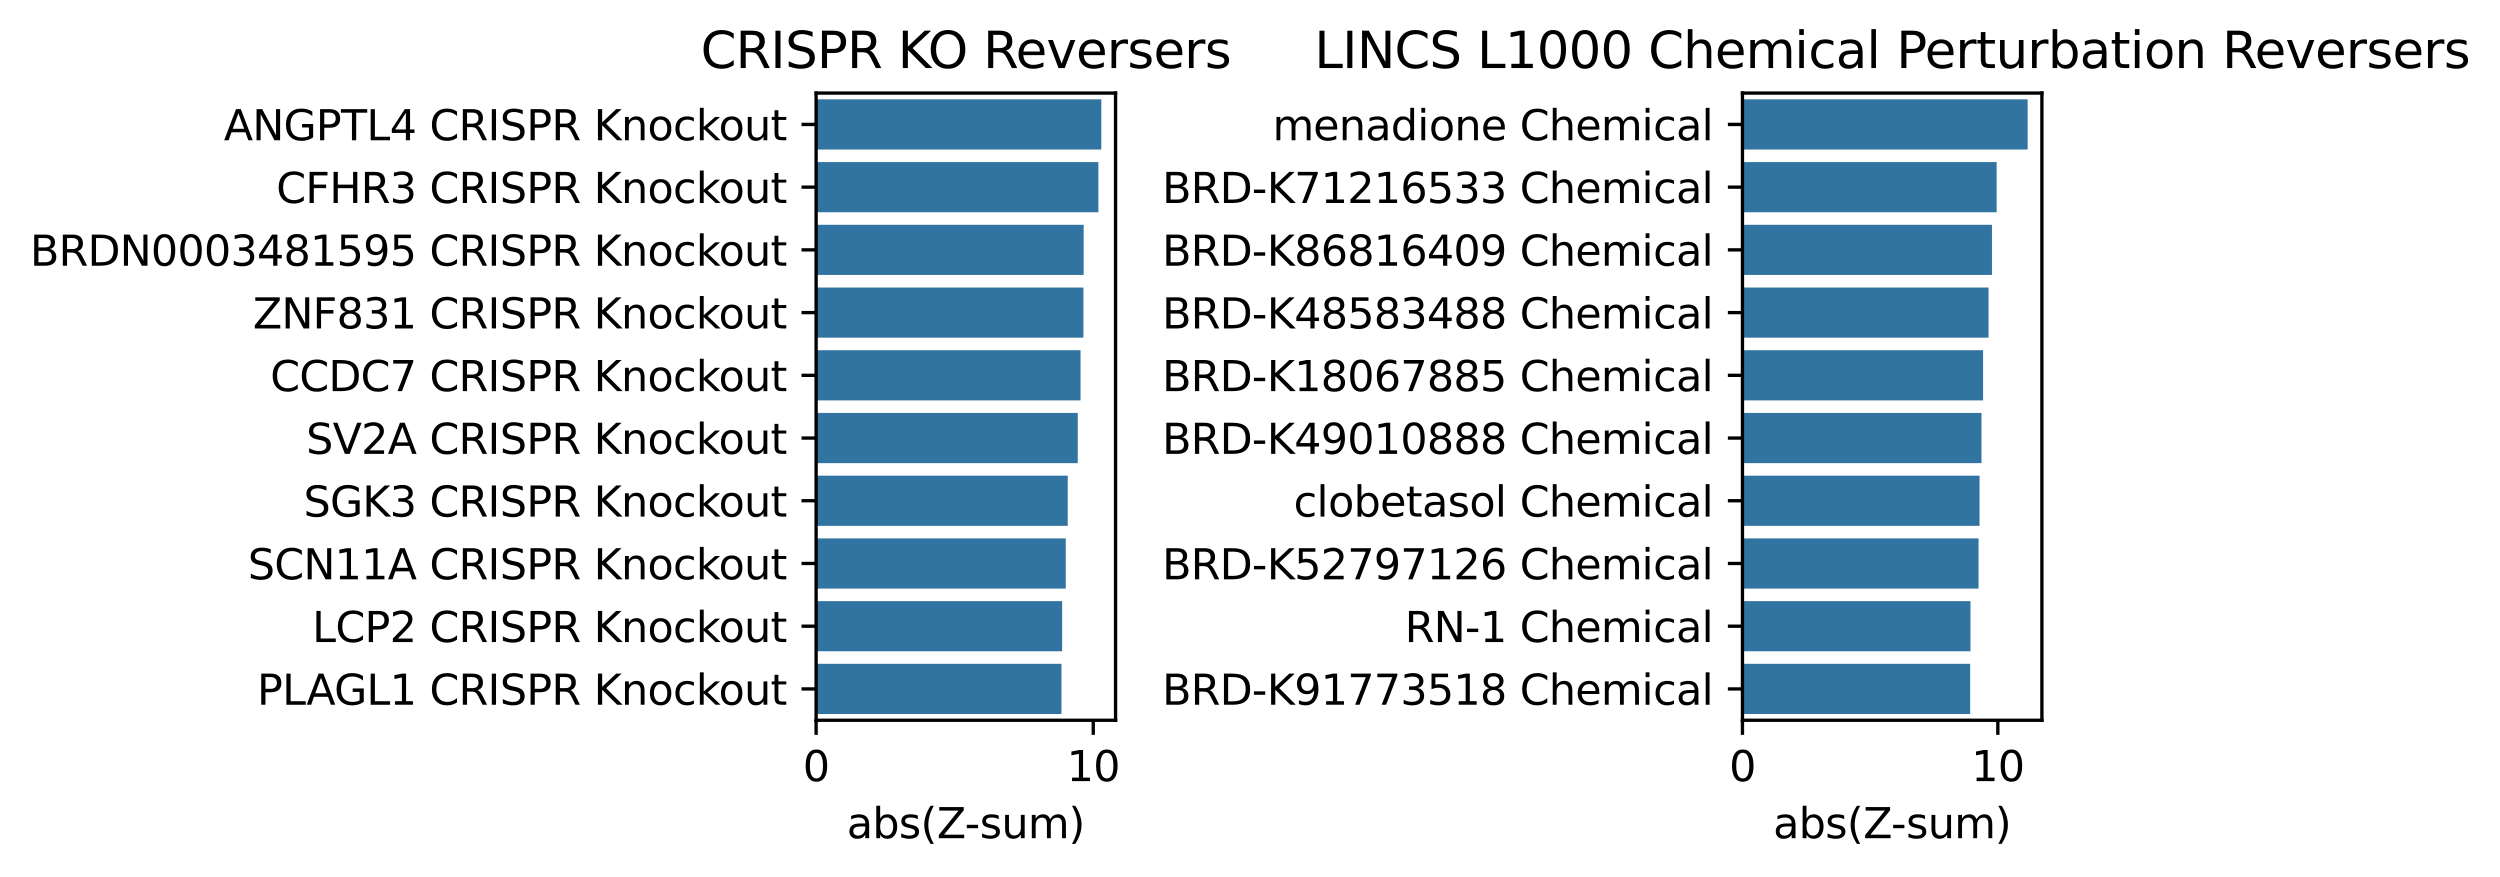 <?xml version="1.0" encoding="utf-8" standalone="no"?>
<!DOCTYPE svg PUBLIC "-//W3C//DTD SVG 1.1//EN"
  "http://www.w3.org/Graphics/SVG/1.1/DTD/svg11.dtd">
<svg xmlns:xlink="http://www.w3.org/1999/xlink" width="599.48pt" height="210.274pt" viewBox="0 0 599.48 210.274" xmlns="http://www.w3.org/2000/svg" version="1.1">
 <defs>
  <style type="text/css">*{stroke-linejoin: round; stroke-linecap: butt}</style>
 </defs>
 <g id="figure_1">
  <g id="patch_1">
   <path d="M 0 210.274 
L 599.48 210.274 
L 599.48 0 
L 0 0 
z
" style="fill: #ffffff"/>
  </g>
  <g id="axes_1">
   <g id="patch_2">
    <path d="M 195.697 172.718 
L 267.503 172.718 
L 267.503 22.318 
L 195.697 22.318 
z
" style="fill: #ffffff"/>
   </g>
   <g id="patch_3">
    <path d="M 195.697 23.822 
L 264.084 23.822 
L 264.084 35.854 
L 195.697 35.854 
z
" clip-path="url(#pb17000bd53)" style="fill: #3274a1"/>
   </g>
   <g id="patch_4">
    <path d="M 195.697 38.862 
L 263.384 38.862 
L 263.384 50.894 
L 195.697 50.894 
z
" clip-path="url(#pb17000bd53)" style="fill: #3274a1"/>
   </g>
   <g id="patch_5">
    <path d="M 195.697 53.902 
L 259.854 53.902 
L 259.854 65.934 
L 195.697 65.934 
z
" clip-path="url(#pb17000bd53)" style="fill: #3274a1"/>
   </g>
   <g id="patch_6">
    <path d="M 195.697 68.942 
L 259.796 68.942 
L 259.796 80.974 
L 195.697 80.974 
z
" clip-path="url(#pb17000bd53)" style="fill: #3274a1"/>
   </g>
   <g id="patch_7">
    <path d="M 195.697 83.982 
L 259.106 83.982 
L 259.106 96.014 
L 195.697 96.014 
z
" clip-path="url(#pb17000bd53)" style="fill: #3274a1"/>
   </g>
   <g id="patch_8">
    <path d="M 195.697 99.022 
L 258.438 99.022 
L 258.438 111.054 
L 195.697 111.054 
z
" clip-path="url(#pb17000bd53)" style="fill: #3274a1"/>
   </g>
   <g id="patch_9">
    <path d="M 195.697 114.062 
L 256.032 114.062 
L 256.032 126.094 
L 195.697 126.094 
z
" clip-path="url(#pb17000bd53)" style="fill: #3274a1"/>
   </g>
   <g id="patch_10">
    <path d="M 195.697 129.102 
L 255.562 129.102 
L 255.562 141.134 
L 195.697 141.134 
z
" clip-path="url(#pb17000bd53)" style="fill: #3274a1"/>
   </g>
   <g id="patch_11">
    <path d="M 195.697 144.142 
L 254.692 144.142 
L 254.692 156.174 
L 195.697 156.174 
z
" clip-path="url(#pb17000bd53)" style="fill: #3274a1"/>
   </g>
   <g id="patch_12">
    <path d="M 195.697 159.182 
L 254.529 159.182 
L 254.529 171.214 
L 195.697 171.214 
z
" clip-path="url(#pb17000bd53)" style="fill: #3274a1"/>
   </g>
   <g id="matplotlib.axis_1">
    <g id="xtick_1">
     <g id="line2d_1">
      <defs>
       <path id="m243b577013" d="M 0 0 
L 0 3.5 
" style="stroke: #000000; stroke-width: 0.8"/>
      </defs>
      <g>
       <use xlink:href="#m243b577013" x="195.697" y="172.718" style="stroke: #000000; stroke-width: 0.8"/>
      </g>
     </g>
     <g id="text_1">
      <!-- 0 -->
      <g transform="translate(192.516 187.317) scale(0.1 -0.1)">
       <defs>
        <path id="DejaVuSans-30" d="M 2034 4250 
Q 1547 4250 1301 3770 
Q 1056 3291 1056 2328 
Q 1056 1369 1301 889 
Q 1547 409 2034 409 
Q 2525 409 2770 889 
Q 3016 1369 3016 2328 
Q 3016 3291 2770 3770 
Q 2525 4250 2034 4250 
z
M 2034 4750 
Q 2819 4750 3233 4129 
Q 3647 3509 3647 2328 
Q 3647 1150 3233 529 
Q 2819 -91 2034 -91 
Q 1250 -91 836 529 
Q 422 1150 422 2328 
Q 422 3509 836 4129 
Q 1250 4750 2034 4750 
z
" transform="scale(0.016)"/>
       </defs>
       <use xlink:href="#DejaVuSans-30"/>
      </g>
     </g>
    </g>
    <g id="xtick_2">
     <g id="line2d_2">
      <g>
       <use xlink:href="#m243b577013" x="262.154" y="172.718" style="stroke: #000000; stroke-width: 0.8"/>
      </g>
     </g>
     <g id="text_2">
      <!-- 10 -->
      <g transform="translate(255.792 187.317) scale(0.1 -0.1)">
       <defs>
        <path id="DejaVuSans-31" d="M 794 531 
L 1825 531 
L 1825 4091 
L 703 3866 
L 703 4441 
L 1819 4666 
L 2450 4666 
L 2450 531 
L 3481 531 
L 3481 0 
L 794 0 
L 794 531 
z
" transform="scale(0.016)"/>
       </defs>
       <use xlink:href="#DejaVuSans-31"/>
       <use xlink:href="#DejaVuSans-30" x="63.623"/>
      </g>
     </g>
    </g>
    <g id="text_3">
     <!-- abs(Z-sum) -->
     <g transform="translate(203.07 200.995) scale(0.1 -0.1)">
      <defs>
       <path id="DejaVuSans-61" d="M 2194 1759 
Q 1497 1759 1228 1600 
Q 959 1441 959 1056 
Q 959 750 1161 570 
Q 1363 391 1709 391 
Q 2188 391 2477 730 
Q 2766 1069 2766 1631 
L 2766 1759 
L 2194 1759 
z
M 3341 1997 
L 3341 0 
L 2766 0 
L 2766 531 
Q 2569 213 2275 61 
Q 1981 -91 1556 -91 
Q 1019 -91 701 211 
Q 384 513 384 1019 
Q 384 1609 779 1909 
Q 1175 2209 1959 2209 
L 2766 2209 
L 2766 2266 
Q 2766 2663 2505 2880 
Q 2244 3097 1772 3097 
Q 1472 3097 1187 3025 
Q 903 2953 641 2809 
L 641 3341 
Q 956 3463 1253 3523 
Q 1550 3584 1831 3584 
Q 2591 3584 2966 3190 
Q 3341 2797 3341 1997 
z
" transform="scale(0.016)"/>
       <path id="DejaVuSans-62" d="M 3116 1747 
Q 3116 2381 2855 2742 
Q 2594 3103 2138 3103 
Q 1681 3103 1420 2742 
Q 1159 2381 1159 1747 
Q 1159 1113 1420 752 
Q 1681 391 2138 391 
Q 2594 391 2855 752 
Q 3116 1113 3116 1747 
z
M 1159 2969 
Q 1341 3281 1617 3432 
Q 1894 3584 2278 3584 
Q 2916 3584 3314 3078 
Q 3713 2572 3713 1747 
Q 3713 922 3314 415 
Q 2916 -91 2278 -91 
Q 1894 -91 1617 61 
Q 1341 213 1159 525 
L 1159 0 
L 581 0 
L 581 4863 
L 1159 4863 
L 1159 2969 
z
" transform="scale(0.016)"/>
       <path id="DejaVuSans-73" d="M 2834 3397 
L 2834 2853 
Q 2591 2978 2328 3040 
Q 2066 3103 1784 3103 
Q 1356 3103 1142 2972 
Q 928 2841 928 2578 
Q 928 2378 1081 2264 
Q 1234 2150 1697 2047 
L 1894 2003 
Q 2506 1872 2764 1633 
Q 3022 1394 3022 966 
Q 3022 478 2636 193 
Q 2250 -91 1575 -91 
Q 1294 -91 989 -36 
Q 684 19 347 128 
L 347 722 
Q 666 556 975 473 
Q 1284 391 1588 391 
Q 1994 391 2212 530 
Q 2431 669 2431 922 
Q 2431 1156 2273 1281 
Q 2116 1406 1581 1522 
L 1381 1569 
Q 847 1681 609 1914 
Q 372 2147 372 2553 
Q 372 3047 722 3315 
Q 1072 3584 1716 3584 
Q 2034 3584 2315 3537 
Q 2597 3491 2834 3397 
z
" transform="scale(0.016)"/>
       <path id="DejaVuSans-28" d="M 1984 4856 
Q 1566 4138 1362 3434 
Q 1159 2731 1159 2009 
Q 1159 1288 1364 580 
Q 1569 -128 1984 -844 
L 1484 -844 
Q 1016 -109 783 600 
Q 550 1309 550 2009 
Q 550 2706 781 3412 
Q 1013 4119 1484 4856 
L 1984 4856 
z
" transform="scale(0.016)"/>
       <path id="DejaVuSans-5a" d="M 359 4666 
L 4025 4666 
L 4025 4184 
L 1075 531 
L 4097 531 
L 4097 0 
L 288 0 
L 288 481 
L 3238 4134 
L 359 4134 
L 359 4666 
z
" transform="scale(0.016)"/>
       <path id="DejaVuSans-2d" d="M 313 2009 
L 1997 2009 
L 1997 1497 
L 313 1497 
L 313 2009 
z
" transform="scale(0.016)"/>
       <path id="DejaVuSans-75" d="M 544 1381 
L 544 3500 
L 1119 3500 
L 1119 1403 
Q 1119 906 1312 657 
Q 1506 409 1894 409 
Q 2359 409 2629 706 
Q 2900 1003 2900 1516 
L 2900 3500 
L 3475 3500 
L 3475 0 
L 2900 0 
L 2900 538 
Q 2691 219 2414 64 
Q 2138 -91 1772 -91 
Q 1169 -91 856 284 
Q 544 659 544 1381 
z
M 1991 3584 
L 1991 3584 
z
" transform="scale(0.016)"/>
       <path id="DejaVuSans-6d" d="M 3328 2828 
Q 3544 3216 3844 3400 
Q 4144 3584 4550 3584 
Q 5097 3584 5394 3201 
Q 5691 2819 5691 2113 
L 5691 0 
L 5113 0 
L 5113 2094 
Q 5113 2597 4934 2840 
Q 4756 3084 4391 3084 
Q 3944 3084 3684 2787 
Q 3425 2491 3425 1978 
L 3425 0 
L 2847 0 
L 2847 2094 
Q 2847 2600 2669 2842 
Q 2491 3084 2119 3084 
Q 1678 3084 1418 2786 
Q 1159 2488 1159 1978 
L 1159 0 
L 581 0 
L 581 3500 
L 1159 3500 
L 1159 2956 
Q 1356 3278 1631 3431 
Q 1906 3584 2284 3584 
Q 2666 3584 2933 3390 
Q 3200 3197 3328 2828 
z
" transform="scale(0.016)"/>
       <path id="DejaVuSans-29" d="M 513 4856 
L 1013 4856 
Q 1481 4119 1714 3412 
Q 1947 2706 1947 2009 
Q 1947 1309 1714 600 
Q 1481 -109 1013 -844 
L 513 -844 
Q 928 -128 1133 580 
Q 1338 1288 1338 2009 
Q 1338 2731 1133 3434 
Q 928 4138 513 4856 
z
" transform="scale(0.016)"/>
      </defs>
      <use xlink:href="#DejaVuSans-61"/>
      <use xlink:href="#DejaVuSans-62" x="61.279"/>
      <use xlink:href="#DejaVuSans-73" x="124.756"/>
      <use xlink:href="#DejaVuSans-28" x="176.855"/>
      <use xlink:href="#DejaVuSans-5a" x="215.869"/>
      <use xlink:href="#DejaVuSans-2d" x="282.625"/>
      <use xlink:href="#DejaVuSans-73" x="318.709"/>
      <use xlink:href="#DejaVuSans-75" x="370.809"/>
      <use xlink:href="#DejaVuSans-6d" x="434.188"/>
      <use xlink:href="#DejaVuSans-29" x="531.6"/>
     </g>
    </g>
   </g>
   <g id="matplotlib.axis_2">
    <g id="ytick_1">
     <g id="line2d_3">
      <defs>
       <path id="mc66c017d65" d="M 0 0 
L -3.5 0 
" style="stroke: #000000; stroke-width: 0.8"/>
      </defs>
      <g>
       <use xlink:href="#mc66c017d65" x="195.697" y="29.838" style="stroke: #000000; stroke-width: 0.8"/>
      </g>
     </g>
     <g id="text_4">
      <!-- ANGPTL4 CRISPR Knockout -->
      <g transform="translate(53.673 33.637) scale(0.1 -0.1)">
       <defs>
        <path id="DejaVuSans-41" d="M 2188 4044 
L 1331 1722 
L 3047 1722 
L 2188 4044 
z
M 1831 4666 
L 2547 4666 
L 4325 0 
L 3669 0 
L 3244 1197 
L 1141 1197 
L 716 0 
L 50 0 
L 1831 4666 
z
" transform="scale(0.016)"/>
        <path id="DejaVuSans-4e" d="M 628 4666 
L 1478 4666 
L 3547 763 
L 3547 4666 
L 4159 4666 
L 4159 0 
L 3309 0 
L 1241 3903 
L 1241 0 
L 628 0 
L 628 4666 
z
" transform="scale(0.016)"/>
        <path id="DejaVuSans-47" d="M 3809 666 
L 3809 1919 
L 2778 1919 
L 2778 2438 
L 4434 2438 
L 4434 434 
Q 4069 175 3628 42 
Q 3188 -91 2688 -91 
Q 1594 -91 976 548 
Q 359 1188 359 2328 
Q 359 3472 976 4111 
Q 1594 4750 2688 4750 
Q 3144 4750 3555 4637 
Q 3966 4525 4313 4306 
L 4313 3634 
Q 3963 3931 3569 4081 
Q 3175 4231 2741 4231 
Q 1884 4231 1454 3753 
Q 1025 3275 1025 2328 
Q 1025 1384 1454 906 
Q 1884 428 2741 428 
Q 3075 428 3337 486 
Q 3600 544 3809 666 
z
" transform="scale(0.016)"/>
        <path id="DejaVuSans-50" d="M 1259 4147 
L 1259 2394 
L 2053 2394 
Q 2494 2394 2734 2622 
Q 2975 2850 2975 3272 
Q 2975 3691 2734 3919 
Q 2494 4147 2053 4147 
L 1259 4147 
z
M 628 4666 
L 2053 4666 
Q 2838 4666 3239 4311 
Q 3641 3956 3641 3272 
Q 3641 2581 3239 2228 
Q 2838 1875 2053 1875 
L 1259 1875 
L 1259 0 
L 628 0 
L 628 4666 
z
" transform="scale(0.016)"/>
        <path id="DejaVuSans-54" d="M -19 4666 
L 3928 4666 
L 3928 4134 
L 2272 4134 
L 2272 0 
L 1638 0 
L 1638 4134 
L -19 4134 
L -19 4666 
z
" transform="scale(0.016)"/>
        <path id="DejaVuSans-4c" d="M 628 4666 
L 1259 4666 
L 1259 531 
L 3531 531 
L 3531 0 
L 628 0 
L 628 4666 
z
" transform="scale(0.016)"/>
        <path id="DejaVuSans-34" d="M 2419 4116 
L 825 1625 
L 2419 1625 
L 2419 4116 
z
M 2253 4666 
L 3047 4666 
L 3047 1625 
L 3713 1625 
L 3713 1100 
L 3047 1100 
L 3047 0 
L 2419 0 
L 2419 1100 
L 313 1100 
L 313 1709 
L 2253 4666 
z
" transform="scale(0.016)"/>
        <path id="DejaVuSans-20" transform="scale(0.016)"/>
        <path id="DejaVuSans-43" d="M 4122 4306 
L 4122 3641 
Q 3803 3938 3442 4084 
Q 3081 4231 2675 4231 
Q 1875 4231 1450 3742 
Q 1025 3253 1025 2328 
Q 1025 1406 1450 917 
Q 1875 428 2675 428 
Q 3081 428 3442 575 
Q 3803 722 4122 1019 
L 4122 359 
Q 3791 134 3420 21 
Q 3050 -91 2638 -91 
Q 1578 -91 968 557 
Q 359 1206 359 2328 
Q 359 3453 968 4101 
Q 1578 4750 2638 4750 
Q 3056 4750 3426 4639 
Q 3797 4528 4122 4306 
z
" transform="scale(0.016)"/>
        <path id="DejaVuSans-52" d="M 2841 2188 
Q 3044 2119 3236 1894 
Q 3428 1669 3622 1275 
L 4263 0 
L 3584 0 
L 2988 1197 
Q 2756 1666 2539 1819 
Q 2322 1972 1947 1972 
L 1259 1972 
L 1259 0 
L 628 0 
L 628 4666 
L 2053 4666 
Q 2853 4666 3247 4331 
Q 3641 3997 3641 3322 
Q 3641 2881 3436 2590 
Q 3231 2300 2841 2188 
z
M 1259 4147 
L 1259 2491 
L 2053 2491 
Q 2509 2491 2742 2702 
Q 2975 2913 2975 3322 
Q 2975 3731 2742 3939 
Q 2509 4147 2053 4147 
L 1259 4147 
z
" transform="scale(0.016)"/>
        <path id="DejaVuSans-49" d="M 628 4666 
L 1259 4666 
L 1259 0 
L 628 0 
L 628 4666 
z
" transform="scale(0.016)"/>
        <path id="DejaVuSans-53" d="M 3425 4513 
L 3425 3897 
Q 3066 4069 2747 4153 
Q 2428 4238 2131 4238 
Q 1616 4238 1336 4038 
Q 1056 3838 1056 3469 
Q 1056 3159 1242 3001 
Q 1428 2844 1947 2747 
L 2328 2669 
Q 3034 2534 3370 2195 
Q 3706 1856 3706 1288 
Q 3706 609 3251 259 
Q 2797 -91 1919 -91 
Q 1588 -91 1214 -16 
Q 841 59 441 206 
L 441 856 
Q 825 641 1194 531 
Q 1563 422 1919 422 
Q 2459 422 2753 634 
Q 3047 847 3047 1241 
Q 3047 1584 2836 1778 
Q 2625 1972 2144 2069 
L 1759 2144 
Q 1053 2284 737 2584 
Q 422 2884 422 3419 
Q 422 4038 858 4394 
Q 1294 4750 2059 4750 
Q 2388 4750 2728 4690 
Q 3069 4631 3425 4513 
z
" transform="scale(0.016)"/>
        <path id="DejaVuSans-4b" d="M 628 4666 
L 1259 4666 
L 1259 2694 
L 3353 4666 
L 4166 4666 
L 1850 2491 
L 4331 0 
L 3500 0 
L 1259 2247 
L 1259 0 
L 628 0 
L 628 4666 
z
" transform="scale(0.016)"/>
        <path id="DejaVuSans-6e" d="M 3513 2113 
L 3513 0 
L 2938 0 
L 2938 2094 
Q 2938 2591 2744 2837 
Q 2550 3084 2163 3084 
Q 1697 3084 1428 2787 
Q 1159 2491 1159 1978 
L 1159 0 
L 581 0 
L 581 3500 
L 1159 3500 
L 1159 2956 
Q 1366 3272 1645 3428 
Q 1925 3584 2291 3584 
Q 2894 3584 3203 3211 
Q 3513 2838 3513 2113 
z
" transform="scale(0.016)"/>
        <path id="DejaVuSans-6f" d="M 1959 3097 
Q 1497 3097 1228 2736 
Q 959 2375 959 1747 
Q 959 1119 1226 758 
Q 1494 397 1959 397 
Q 2419 397 2687 759 
Q 2956 1122 2956 1747 
Q 2956 2369 2687 2733 
Q 2419 3097 1959 3097 
z
M 1959 3584 
Q 2709 3584 3137 3096 
Q 3566 2609 3566 1747 
Q 3566 888 3137 398 
Q 2709 -91 1959 -91 
Q 1206 -91 779 398 
Q 353 888 353 1747 
Q 353 2609 779 3096 
Q 1206 3584 1959 3584 
z
" transform="scale(0.016)"/>
        <path id="DejaVuSans-63" d="M 3122 3366 
L 3122 2828 
Q 2878 2963 2633 3030 
Q 2388 3097 2138 3097 
Q 1578 3097 1268 2742 
Q 959 2388 959 1747 
Q 959 1106 1268 751 
Q 1578 397 2138 397 
Q 2388 397 2633 464 
Q 2878 531 3122 666 
L 3122 134 
Q 2881 22 2623 -34 
Q 2366 -91 2075 -91 
Q 1284 -91 818 406 
Q 353 903 353 1747 
Q 353 2603 823 3093 
Q 1294 3584 2113 3584 
Q 2378 3584 2631 3529 
Q 2884 3475 3122 3366 
z
" transform="scale(0.016)"/>
        <path id="DejaVuSans-6b" d="M 581 4863 
L 1159 4863 
L 1159 1991 
L 2875 3500 
L 3609 3500 
L 1753 1863 
L 3688 0 
L 2938 0 
L 1159 1709 
L 1159 0 
L 581 0 
L 581 4863 
z
" transform="scale(0.016)"/>
        <path id="DejaVuSans-74" d="M 1172 4494 
L 1172 3500 
L 2356 3500 
L 2356 3053 
L 1172 3053 
L 1172 1153 
Q 1172 725 1289 603 
Q 1406 481 1766 481 
L 2356 481 
L 2356 0 
L 1766 0 
Q 1100 0 847 248 
Q 594 497 594 1153 
L 594 3053 
L 172 3053 
L 172 3500 
L 594 3500 
L 594 4494 
L 1172 4494 
z
" transform="scale(0.016)"/>
       </defs>
       <use xlink:href="#DejaVuSans-41"/>
       <use xlink:href="#DejaVuSans-4e" x="68.408"/>
       <use xlink:href="#DejaVuSans-47" x="143.213"/>
       <use xlink:href="#DejaVuSans-50" x="220.703"/>
       <use xlink:href="#DejaVuSans-54" x="281.006"/>
       <use xlink:href="#DejaVuSans-4c" x="342.09"/>
       <use xlink:href="#DejaVuSans-34" x="397.803"/>
       <use xlink:href="#DejaVuSans-20" x="461.426"/>
       <use xlink:href="#DejaVuSans-43" x="493.213"/>
       <use xlink:href="#DejaVuSans-52" x="563.037"/>
       <use xlink:href="#DejaVuSans-49" x="632.52"/>
       <use xlink:href="#DejaVuSans-53" x="662.012"/>
       <use xlink:href="#DejaVuSans-50" x="725.488"/>
       <use xlink:href="#DejaVuSans-52" x="785.791"/>
       <use xlink:href="#DejaVuSans-20" x="855.273"/>
       <use xlink:href="#DejaVuSans-4b" x="887.061"/>
       <use xlink:href="#DejaVuSans-6e" x="952.637"/>
       <use xlink:href="#DejaVuSans-6f" x="1016.016"/>
       <use xlink:href="#DejaVuSans-63" x="1077.197"/>
       <use xlink:href="#DejaVuSans-6b" x="1132.178"/>
       <use xlink:href="#DejaVuSans-6f" x="1186.463"/>
       <use xlink:href="#DejaVuSans-75" x="1247.645"/>
       <use xlink:href="#DejaVuSans-74" x="1311.023"/>
      </g>
     </g>
    </g>
    <g id="ytick_2">
     <g id="line2d_4">
      <g>
       <use xlink:href="#mc66c017d65" x="195.697" y="44.878" style="stroke: #000000; stroke-width: 0.8"/>
      </g>
     </g>
     <g id="text_5">
      <!-- CFHR3 CRISPR Knockout -->
      <g transform="translate(66.25 48.677) scale(0.1 -0.1)">
       <defs>
        <path id="DejaVuSans-46" d="M 628 4666 
L 3309 4666 
L 3309 4134 
L 1259 4134 
L 1259 2759 
L 3109 2759 
L 3109 2228 
L 1259 2228 
L 1259 0 
L 628 0 
L 628 4666 
z
" transform="scale(0.016)"/>
        <path id="DejaVuSans-48" d="M 628 4666 
L 1259 4666 
L 1259 2753 
L 3553 2753 
L 3553 4666 
L 4184 4666 
L 4184 0 
L 3553 0 
L 3553 2222 
L 1259 2222 
L 1259 0 
L 628 0 
L 628 4666 
z
" transform="scale(0.016)"/>
        <path id="DejaVuSans-33" d="M 2597 2516 
Q 3050 2419 3304 2112 
Q 3559 1806 3559 1356 
Q 3559 666 3084 287 
Q 2609 -91 1734 -91 
Q 1441 -91 1130 -33 
Q 819 25 488 141 
L 488 750 
Q 750 597 1062 519 
Q 1375 441 1716 441 
Q 2309 441 2620 675 
Q 2931 909 2931 1356 
Q 2931 1769 2642 2001 
Q 2353 2234 1838 2234 
L 1294 2234 
L 1294 2753 
L 1863 2753 
Q 2328 2753 2575 2939 
Q 2822 3125 2822 3475 
Q 2822 3834 2567 4026 
Q 2313 4219 1838 4219 
Q 1578 4219 1281 4162 
Q 984 4106 628 3988 
L 628 4550 
Q 988 4650 1302 4700 
Q 1616 4750 1894 4750 
Q 2613 4750 3031 4423 
Q 3450 4097 3450 3541 
Q 3450 3153 3228 2886 
Q 3006 2619 2597 2516 
z
" transform="scale(0.016)"/>
       </defs>
       <use xlink:href="#DejaVuSans-43"/>
       <use xlink:href="#DejaVuSans-46" x="69.824"/>
       <use xlink:href="#DejaVuSans-48" x="127.344"/>
       <use xlink:href="#DejaVuSans-52" x="202.539"/>
       <use xlink:href="#DejaVuSans-33" x="272.021"/>
       <use xlink:href="#DejaVuSans-20" x="335.645"/>
       <use xlink:href="#DejaVuSans-43" x="367.432"/>
       <use xlink:href="#DejaVuSans-52" x="437.256"/>
       <use xlink:href="#DejaVuSans-49" x="506.738"/>
       <use xlink:href="#DejaVuSans-53" x="536.23"/>
       <use xlink:href="#DejaVuSans-50" x="599.707"/>
       <use xlink:href="#DejaVuSans-52" x="660.01"/>
       <use xlink:href="#DejaVuSans-20" x="729.492"/>
       <use xlink:href="#DejaVuSans-4b" x="761.279"/>
       <use xlink:href="#DejaVuSans-6e" x="826.855"/>
       <use xlink:href="#DejaVuSans-6f" x="890.234"/>
       <use xlink:href="#DejaVuSans-63" x="951.416"/>
       <use xlink:href="#DejaVuSans-6b" x="1006.396"/>
       <use xlink:href="#DejaVuSans-6f" x="1060.682"/>
       <use xlink:href="#DejaVuSans-75" x="1121.863"/>
       <use xlink:href="#DejaVuSans-74" x="1185.242"/>
      </g>
     </g>
    </g>
    <g id="ytick_3">
     <g id="line2d_5">
      <g>
       <use xlink:href="#mc66c017d65" x="195.697" y="59.918" style="stroke: #000000; stroke-width: 0.8"/>
      </g>
     </g>
     <g id="text_6">
      <!-- BRDN0003481595 CRISPR Knockout -->
      <g transform="translate(7.2 63.717) scale(0.1 -0.1)">
       <defs>
        <path id="DejaVuSans-42" d="M 1259 2228 
L 1259 519 
L 2272 519 
Q 2781 519 3026 730 
Q 3272 941 3272 1375 
Q 3272 1813 3026 2020 
Q 2781 2228 2272 2228 
L 1259 2228 
z
M 1259 4147 
L 1259 2741 
L 2194 2741 
Q 2656 2741 2882 2914 
Q 3109 3088 3109 3444 
Q 3109 3797 2882 3972 
Q 2656 4147 2194 4147 
L 1259 4147 
z
M 628 4666 
L 2241 4666 
Q 2963 4666 3353 4366 
Q 3744 4066 3744 3513 
Q 3744 3084 3544 2831 
Q 3344 2578 2956 2516 
Q 3422 2416 3680 2098 
Q 3938 1781 3938 1306 
Q 3938 681 3513 340 
Q 3088 0 2303 0 
L 628 0 
L 628 4666 
z
" transform="scale(0.016)"/>
        <path id="DejaVuSans-44" d="M 1259 4147 
L 1259 519 
L 2022 519 
Q 2988 519 3436 956 
Q 3884 1394 3884 2338 
Q 3884 3275 3436 3711 
Q 2988 4147 2022 4147 
L 1259 4147 
z
M 628 4666 
L 1925 4666 
Q 3281 4666 3915 4102 
Q 4550 3538 4550 2338 
Q 4550 1131 3912 565 
Q 3275 0 1925 0 
L 628 0 
L 628 4666 
z
" transform="scale(0.016)"/>
        <path id="DejaVuSans-38" d="M 2034 2216 
Q 1584 2216 1326 1975 
Q 1069 1734 1069 1313 
Q 1069 891 1326 650 
Q 1584 409 2034 409 
Q 2484 409 2743 651 
Q 3003 894 3003 1313 
Q 3003 1734 2745 1975 
Q 2488 2216 2034 2216 
z
M 1403 2484 
Q 997 2584 770 2862 
Q 544 3141 544 3541 
Q 544 4100 942 4425 
Q 1341 4750 2034 4750 
Q 2731 4750 3128 4425 
Q 3525 4100 3525 3541 
Q 3525 3141 3298 2862 
Q 3072 2584 2669 2484 
Q 3125 2378 3379 2068 
Q 3634 1759 3634 1313 
Q 3634 634 3220 271 
Q 2806 -91 2034 -91 
Q 1263 -91 848 271 
Q 434 634 434 1313 
Q 434 1759 690 2068 
Q 947 2378 1403 2484 
z
M 1172 3481 
Q 1172 3119 1398 2916 
Q 1625 2713 2034 2713 
Q 2441 2713 2670 2916 
Q 2900 3119 2900 3481 
Q 2900 3844 2670 4047 
Q 2441 4250 2034 4250 
Q 1625 4250 1398 4047 
Q 1172 3844 1172 3481 
z
" transform="scale(0.016)"/>
        <path id="DejaVuSans-35" d="M 691 4666 
L 3169 4666 
L 3169 4134 
L 1269 4134 
L 1269 2991 
Q 1406 3038 1543 3061 
Q 1681 3084 1819 3084 
Q 2600 3084 3056 2656 
Q 3513 2228 3513 1497 
Q 3513 744 3044 326 
Q 2575 -91 1722 -91 
Q 1428 -91 1123 -41 
Q 819 9 494 109 
L 494 744 
Q 775 591 1075 516 
Q 1375 441 1709 441 
Q 2250 441 2565 725 
Q 2881 1009 2881 1497 
Q 2881 1984 2565 2268 
Q 2250 2553 1709 2553 
Q 1456 2553 1204 2497 
Q 953 2441 691 2322 
L 691 4666 
z
" transform="scale(0.016)"/>
        <path id="DejaVuSans-39" d="M 703 97 
L 703 672 
Q 941 559 1184 500 
Q 1428 441 1663 441 
Q 2288 441 2617 861 
Q 2947 1281 2994 2138 
Q 2813 1869 2534 1725 
Q 2256 1581 1919 1581 
Q 1219 1581 811 2004 
Q 403 2428 403 3163 
Q 403 3881 828 4315 
Q 1253 4750 1959 4750 
Q 2769 4750 3195 4129 
Q 3622 3509 3622 2328 
Q 3622 1225 3098 567 
Q 2575 -91 1691 -91 
Q 1453 -91 1209 -44 
Q 966 3 703 97 
z
M 1959 2075 
Q 2384 2075 2632 2365 
Q 2881 2656 2881 3163 
Q 2881 3666 2632 3958 
Q 2384 4250 1959 4250 
Q 1534 4250 1286 3958 
Q 1038 3666 1038 3163 
Q 1038 2656 1286 2365 
Q 1534 2075 1959 2075 
z
" transform="scale(0.016)"/>
       </defs>
       <use xlink:href="#DejaVuSans-42"/>
       <use xlink:href="#DejaVuSans-52" x="68.604"/>
       <use xlink:href="#DejaVuSans-44" x="138.086"/>
       <use xlink:href="#DejaVuSans-4e" x="215.088"/>
       <use xlink:href="#DejaVuSans-30" x="289.893"/>
       <use xlink:href="#DejaVuSans-30" x="353.516"/>
       <use xlink:href="#DejaVuSans-30" x="417.139"/>
       <use xlink:href="#DejaVuSans-33" x="480.762"/>
       <use xlink:href="#DejaVuSans-34" x="544.385"/>
       <use xlink:href="#DejaVuSans-38" x="608.008"/>
       <use xlink:href="#DejaVuSans-31" x="671.631"/>
       <use xlink:href="#DejaVuSans-35" x="735.254"/>
       <use xlink:href="#DejaVuSans-39" x="798.877"/>
       <use xlink:href="#DejaVuSans-35" x="862.5"/>
       <use xlink:href="#DejaVuSans-20" x="926.123"/>
       <use xlink:href="#DejaVuSans-43" x="957.91"/>
       <use xlink:href="#DejaVuSans-52" x="1027.734"/>
       <use xlink:href="#DejaVuSans-49" x="1097.217"/>
       <use xlink:href="#DejaVuSans-53" x="1126.709"/>
       <use xlink:href="#DejaVuSans-50" x="1190.186"/>
       <use xlink:href="#DejaVuSans-52" x="1250.488"/>
       <use xlink:href="#DejaVuSans-20" x="1319.971"/>
       <use xlink:href="#DejaVuSans-4b" x="1351.758"/>
       <use xlink:href="#DejaVuSans-6e" x="1417.334"/>
       <use xlink:href="#DejaVuSans-6f" x="1480.713"/>
       <use xlink:href="#DejaVuSans-63" x="1541.895"/>
       <use xlink:href="#DejaVuSans-6b" x="1596.875"/>
       <use xlink:href="#DejaVuSans-6f" x="1651.16"/>
       <use xlink:href="#DejaVuSans-75" x="1712.342"/>
       <use xlink:href="#DejaVuSans-74" x="1775.721"/>
      </g>
     </g>
    </g>
    <g id="ytick_4">
     <g id="line2d_6">
      <g>
       <use xlink:href="#mc66c017d65" x="195.697" y="74.958" style="stroke: #000000; stroke-width: 0.8"/>
      </g>
     </g>
     <g id="text_7">
      <!-- ZNF831 CRISPR Knockout -->
      <g transform="translate(60.645 78.757) scale(0.1 -0.1)">
       <use xlink:href="#DejaVuSans-5a"/>
       <use xlink:href="#DejaVuSans-4e" x="68.506"/>
       <use xlink:href="#DejaVuSans-46" x="143.311"/>
       <use xlink:href="#DejaVuSans-38" x="200.83"/>
       <use xlink:href="#DejaVuSans-33" x="264.453"/>
       <use xlink:href="#DejaVuSans-31" x="328.076"/>
       <use xlink:href="#DejaVuSans-20" x="391.699"/>
       <use xlink:href="#DejaVuSans-43" x="423.486"/>
       <use xlink:href="#DejaVuSans-52" x="493.311"/>
       <use xlink:href="#DejaVuSans-49" x="562.793"/>
       <use xlink:href="#DejaVuSans-53" x="592.285"/>
       <use xlink:href="#DejaVuSans-50" x="655.762"/>
       <use xlink:href="#DejaVuSans-52" x="716.064"/>
       <use xlink:href="#DejaVuSans-20" x="785.547"/>
       <use xlink:href="#DejaVuSans-4b" x="817.334"/>
       <use xlink:href="#DejaVuSans-6e" x="882.91"/>
       <use xlink:href="#DejaVuSans-6f" x="946.289"/>
       <use xlink:href="#DejaVuSans-63" x="1007.471"/>
       <use xlink:href="#DejaVuSans-6b" x="1062.451"/>
       <use xlink:href="#DejaVuSans-6f" x="1116.736"/>
       <use xlink:href="#DejaVuSans-75" x="1177.918"/>
       <use xlink:href="#DejaVuSans-74" x="1241.297"/>
      </g>
     </g>
    </g>
    <g id="ytick_5">
     <g id="line2d_7">
      <g>
       <use xlink:href="#mc66c017d65" x="195.697" y="89.998" style="stroke: #000000; stroke-width: 0.8"/>
      </g>
     </g>
     <g id="text_8">
      <!-- CCDC7 CRISPR Knockout -->
      <g transform="translate(64.805 93.797) scale(0.1 -0.1)">
       <defs>
        <path id="DejaVuSans-37" d="M 525 4666 
L 3525 4666 
L 3525 4397 
L 1831 0 
L 1172 0 
L 2766 4134 
L 525 4134 
L 525 4666 
z
" transform="scale(0.016)"/>
       </defs>
       <use xlink:href="#DejaVuSans-43"/>
       <use xlink:href="#DejaVuSans-43" x="69.824"/>
       <use xlink:href="#DejaVuSans-44" x="139.648"/>
       <use xlink:href="#DejaVuSans-43" x="216.65"/>
       <use xlink:href="#DejaVuSans-37" x="286.475"/>
       <use xlink:href="#DejaVuSans-20" x="350.098"/>
       <use xlink:href="#DejaVuSans-43" x="381.885"/>
       <use xlink:href="#DejaVuSans-52" x="451.709"/>
       <use xlink:href="#DejaVuSans-49" x="521.191"/>
       <use xlink:href="#DejaVuSans-53" x="550.684"/>
       <use xlink:href="#DejaVuSans-50" x="614.16"/>
       <use xlink:href="#DejaVuSans-52" x="674.463"/>
       <use xlink:href="#DejaVuSans-20" x="743.945"/>
       <use xlink:href="#DejaVuSans-4b" x="775.732"/>
       <use xlink:href="#DejaVuSans-6e" x="841.309"/>
       <use xlink:href="#DejaVuSans-6f" x="904.688"/>
       <use xlink:href="#DejaVuSans-63" x="965.869"/>
       <use xlink:href="#DejaVuSans-6b" x="1020.85"/>
       <use xlink:href="#DejaVuSans-6f" x="1075.135"/>
       <use xlink:href="#DejaVuSans-75" x="1136.316"/>
       <use xlink:href="#DejaVuSans-74" x="1199.695"/>
      </g>
     </g>
    </g>
    <g id="ytick_6">
     <g id="line2d_8">
      <g>
       <use xlink:href="#mc66c017d65" x="195.697" y="105.038" style="stroke: #000000; stroke-width: 0.8"/>
      </g>
     </g>
     <g id="text_9">
      <!-- SV2A CRISPR Knockout -->
      <g transform="translate(73.423 108.837) scale(0.1 -0.1)">
       <defs>
        <path id="DejaVuSans-56" d="M 1831 0 
L 50 4666 
L 709 4666 
L 2188 738 
L 3669 4666 
L 4325 4666 
L 2547 0 
L 1831 0 
z
" transform="scale(0.016)"/>
        <path id="DejaVuSans-32" d="M 1228 531 
L 3431 531 
L 3431 0 
L 469 0 
L 469 531 
Q 828 903 1448 1529 
Q 2069 2156 2228 2338 
Q 2531 2678 2651 2914 
Q 2772 3150 2772 3378 
Q 2772 3750 2511 3984 
Q 2250 4219 1831 4219 
Q 1534 4219 1204 4116 
Q 875 4013 500 3803 
L 500 4441 
Q 881 4594 1212 4672 
Q 1544 4750 1819 4750 
Q 2544 4750 2975 4387 
Q 3406 4025 3406 3419 
Q 3406 3131 3298 2873 
Q 3191 2616 2906 2266 
Q 2828 2175 2409 1742 
Q 1991 1309 1228 531 
z
" transform="scale(0.016)"/>
       </defs>
       <use xlink:href="#DejaVuSans-53"/>
       <use xlink:href="#DejaVuSans-56" x="63.477"/>
       <use xlink:href="#DejaVuSans-32" x="131.885"/>
       <use xlink:href="#DejaVuSans-41" x="195.508"/>
       <use xlink:href="#DejaVuSans-20" x="263.916"/>
       <use xlink:href="#DejaVuSans-43" x="295.703"/>
       <use xlink:href="#DejaVuSans-52" x="365.527"/>
       <use xlink:href="#DejaVuSans-49" x="435.01"/>
       <use xlink:href="#DejaVuSans-53" x="464.502"/>
       <use xlink:href="#DejaVuSans-50" x="527.979"/>
       <use xlink:href="#DejaVuSans-52" x="588.281"/>
       <use xlink:href="#DejaVuSans-20" x="657.764"/>
       <use xlink:href="#DejaVuSans-4b" x="689.551"/>
       <use xlink:href="#DejaVuSans-6e" x="755.127"/>
       <use xlink:href="#DejaVuSans-6f" x="818.506"/>
       <use xlink:href="#DejaVuSans-63" x="879.688"/>
       <use xlink:href="#DejaVuSans-6b" x="934.668"/>
       <use xlink:href="#DejaVuSans-6f" x="988.953"/>
       <use xlink:href="#DejaVuSans-75" x="1050.135"/>
       <use xlink:href="#DejaVuSans-74" x="1113.514"/>
      </g>
     </g>
    </g>
    <g id="ytick_7">
     <g id="line2d_9">
      <g>
       <use xlink:href="#mc66c017d65" x="195.697" y="120.078" style="stroke: #000000; stroke-width: 0.8"/>
      </g>
     </g>
     <g id="text_10">
      <!-- SGK3 CRISPR Knockout -->
      <g transform="translate(72.798 123.877) scale(0.1 -0.1)">
       <use xlink:href="#DejaVuSans-53"/>
       <use xlink:href="#DejaVuSans-47" x="63.477"/>
       <use xlink:href="#DejaVuSans-4b" x="140.967"/>
       <use xlink:href="#DejaVuSans-33" x="206.543"/>
       <use xlink:href="#DejaVuSans-20" x="270.166"/>
       <use xlink:href="#DejaVuSans-43" x="301.953"/>
       <use xlink:href="#DejaVuSans-52" x="371.777"/>
       <use xlink:href="#DejaVuSans-49" x="441.26"/>
       <use xlink:href="#DejaVuSans-53" x="470.752"/>
       <use xlink:href="#DejaVuSans-50" x="534.229"/>
       <use xlink:href="#DejaVuSans-52" x="594.531"/>
       <use xlink:href="#DejaVuSans-20" x="664.014"/>
       <use xlink:href="#DejaVuSans-4b" x="695.801"/>
       <use xlink:href="#DejaVuSans-6e" x="761.377"/>
       <use xlink:href="#DejaVuSans-6f" x="824.756"/>
       <use xlink:href="#DejaVuSans-63" x="885.938"/>
       <use xlink:href="#DejaVuSans-6b" x="940.918"/>
       <use xlink:href="#DejaVuSans-6f" x="995.203"/>
       <use xlink:href="#DejaVuSans-75" x="1056.385"/>
       <use xlink:href="#DejaVuSans-74" x="1119.764"/>
      </g>
     </g>
    </g>
    <g id="ytick_8">
     <g id="line2d_10">
      <g>
       <use xlink:href="#mc66c017d65" x="195.697" y="135.118" style="stroke: #000000; stroke-width: 0.8"/>
      </g>
     </g>
     <g id="text_11">
      <!-- SCN11A CRISPR Knockout -->
      <g transform="translate(59.438 138.917) scale(0.1 -0.1)">
       <use xlink:href="#DejaVuSans-53"/>
       <use xlink:href="#DejaVuSans-43" x="63.477"/>
       <use xlink:href="#DejaVuSans-4e" x="133.301"/>
       <use xlink:href="#DejaVuSans-31" x="208.105"/>
       <use xlink:href="#DejaVuSans-31" x="271.729"/>
       <use xlink:href="#DejaVuSans-41" x="335.352"/>
       <use xlink:href="#DejaVuSans-20" x="403.76"/>
       <use xlink:href="#DejaVuSans-43" x="435.547"/>
       <use xlink:href="#DejaVuSans-52" x="505.371"/>
       <use xlink:href="#DejaVuSans-49" x="574.854"/>
       <use xlink:href="#DejaVuSans-53" x="604.346"/>
       <use xlink:href="#DejaVuSans-50" x="667.822"/>
       <use xlink:href="#DejaVuSans-52" x="728.125"/>
       <use xlink:href="#DejaVuSans-20" x="797.607"/>
       <use xlink:href="#DejaVuSans-4b" x="829.395"/>
       <use xlink:href="#DejaVuSans-6e" x="894.971"/>
       <use xlink:href="#DejaVuSans-6f" x="958.35"/>
       <use xlink:href="#DejaVuSans-63" x="1019.531"/>
       <use xlink:href="#DejaVuSans-6b" x="1074.512"/>
       <use xlink:href="#DejaVuSans-6f" x="1128.797"/>
       <use xlink:href="#DejaVuSans-75" x="1189.979"/>
       <use xlink:href="#DejaVuSans-74" x="1253.357"/>
      </g>
     </g>
    </g>
    <g id="ytick_9">
     <g id="line2d_11">
      <g>
       <use xlink:href="#mc66c017d65" x="195.697" y="150.158" style="stroke: #000000; stroke-width: 0.8"/>
      </g>
     </g>
     <g id="text_12">
      <!-- LCP2 CRISPR Knockout -->
      <g transform="translate(74.869 153.957) scale(0.1 -0.1)">
       <use xlink:href="#DejaVuSans-4c"/>
       <use xlink:href="#DejaVuSans-43" x="55.713"/>
       <use xlink:href="#DejaVuSans-50" x="125.537"/>
       <use xlink:href="#DejaVuSans-32" x="185.84"/>
       <use xlink:href="#DejaVuSans-20" x="249.463"/>
       <use xlink:href="#DejaVuSans-43" x="281.25"/>
       <use xlink:href="#DejaVuSans-52" x="351.074"/>
       <use xlink:href="#DejaVuSans-49" x="420.557"/>
       <use xlink:href="#DejaVuSans-53" x="450.049"/>
       <use xlink:href="#DejaVuSans-50" x="513.525"/>
       <use xlink:href="#DejaVuSans-52" x="573.828"/>
       <use xlink:href="#DejaVuSans-20" x="643.311"/>
       <use xlink:href="#DejaVuSans-4b" x="675.098"/>
       <use xlink:href="#DejaVuSans-6e" x="740.674"/>
       <use xlink:href="#DejaVuSans-6f" x="804.053"/>
       <use xlink:href="#DejaVuSans-63" x="865.234"/>
       <use xlink:href="#DejaVuSans-6b" x="920.215"/>
       <use xlink:href="#DejaVuSans-6f" x="974.5"/>
       <use xlink:href="#DejaVuSans-75" x="1035.682"/>
       <use xlink:href="#DejaVuSans-74" x="1099.061"/>
      </g>
     </g>
    </g>
    <g id="ytick_10">
     <g id="line2d_12">
      <g>
       <use xlink:href="#mc66c017d65" x="195.697" y="165.198" style="stroke: #000000; stroke-width: 0.8"/>
      </g>
     </g>
     <g id="text_13">
      <!-- PLAGL1 CRISPR Knockout -->
      <g transform="translate(61.641 168.997) scale(0.1 -0.1)">
       <use xlink:href="#DejaVuSans-50"/>
       <use xlink:href="#DejaVuSans-4c" x="60.303"/>
       <use xlink:href="#DejaVuSans-41" x="118.266"/>
       <use xlink:href="#DejaVuSans-47" x="184.924"/>
       <use xlink:href="#DejaVuSans-4c" x="262.414"/>
       <use xlink:href="#DejaVuSans-31" x="318.127"/>
       <use xlink:href="#DejaVuSans-20" x="381.75"/>
       <use xlink:href="#DejaVuSans-43" x="413.537"/>
       <use xlink:href="#DejaVuSans-52" x="483.361"/>
       <use xlink:href="#DejaVuSans-49" x="552.844"/>
       <use xlink:href="#DejaVuSans-53" x="582.336"/>
       <use xlink:href="#DejaVuSans-50" x="645.812"/>
       <use xlink:href="#DejaVuSans-52" x="706.115"/>
       <use xlink:href="#DejaVuSans-20" x="775.598"/>
       <use xlink:href="#DejaVuSans-4b" x="807.385"/>
       <use xlink:href="#DejaVuSans-6e" x="872.961"/>
       <use xlink:href="#DejaVuSans-6f" x="936.34"/>
       <use xlink:href="#DejaVuSans-63" x="997.521"/>
       <use xlink:href="#DejaVuSans-6b" x="1052.502"/>
       <use xlink:href="#DejaVuSans-6f" x="1106.787"/>
       <use xlink:href="#DejaVuSans-75" x="1167.969"/>
       <use xlink:href="#DejaVuSans-74" x="1231.348"/>
      </g>
     </g>
    </g>
   </g>
   <g id="line2d_13">
    <path clip-path="url(#pb17000bd53)" style="fill: none; stroke: #424242; stroke-width: 2.25; stroke-linecap: square"/>
   </g>
   <g id="line2d_14">
    <path clip-path="url(#pb17000bd53)" style="fill: none; stroke: #424242; stroke-width: 2.25; stroke-linecap: square"/>
   </g>
   <g id="line2d_15">
    <path clip-path="url(#pb17000bd53)" style="fill: none; stroke: #424242; stroke-width: 2.25; stroke-linecap: square"/>
   </g>
   <g id="line2d_16">
    <path clip-path="url(#pb17000bd53)" style="fill: none; stroke: #424242; stroke-width: 2.25; stroke-linecap: square"/>
   </g>
   <g id="line2d_17">
    <path clip-path="url(#pb17000bd53)" style="fill: none; stroke: #424242; stroke-width: 2.25; stroke-linecap: square"/>
   </g>
   <g id="line2d_18">
    <path clip-path="url(#pb17000bd53)" style="fill: none; stroke: #424242; stroke-width: 2.25; stroke-linecap: square"/>
   </g>
   <g id="line2d_19">
    <path clip-path="url(#pb17000bd53)" style="fill: none; stroke: #424242; stroke-width: 2.25; stroke-linecap: square"/>
   </g>
   <g id="line2d_20">
    <path clip-path="url(#pb17000bd53)" style="fill: none; stroke: #424242; stroke-width: 2.25; stroke-linecap: square"/>
   </g>
   <g id="line2d_21">
    <path clip-path="url(#pb17000bd53)" style="fill: none; stroke: #424242; stroke-width: 2.25; stroke-linecap: square"/>
   </g>
   <g id="line2d_22">
    <path clip-path="url(#pb17000bd53)" style="fill: none; stroke: #424242; stroke-width: 2.25; stroke-linecap: square"/>
   </g>
   <g id="patch_13">
    <path d="M 195.697 172.718 
L 195.697 22.318 
" style="fill: none; stroke: #000000; stroke-width: 0.8; stroke-linejoin: miter; stroke-linecap: square"/>
   </g>
   <g id="patch_14">
    <path d="M 267.503 172.718 
L 267.503 22.318 
" style="fill: none; stroke: #000000; stroke-width: 0.8; stroke-linejoin: miter; stroke-linecap: square"/>
   </g>
   <g id="patch_15">
    <path d="M 195.697 172.718 
L 267.503 172.718 
" style="fill: none; stroke: #000000; stroke-width: 0.8; stroke-linejoin: miter; stroke-linecap: square"/>
   </g>
   <g id="patch_16">
    <path d="M 195.697 22.318 
L 267.503 22.318 
" style="fill: none; stroke: #000000; stroke-width: 0.8; stroke-linejoin: miter; stroke-linecap: square"/>
   </g>
   <g id="text_14">
    <!-- CRISPR KO Reversers -->
    <g transform="translate(168.023 16.318) scale(0.12 -0.12)">
     <defs>
      <path id="DejaVuSans-4f" d="M 2522 4238 
Q 1834 4238 1429 3725 
Q 1025 3213 1025 2328 
Q 1025 1447 1429 934 
Q 1834 422 2522 422 
Q 3209 422 3611 934 
Q 4013 1447 4013 2328 
Q 4013 3213 3611 3725 
Q 3209 4238 2522 4238 
z
M 2522 4750 
Q 3503 4750 4090 4092 
Q 4678 3434 4678 2328 
Q 4678 1225 4090 567 
Q 3503 -91 2522 -91 
Q 1538 -91 948 565 
Q 359 1222 359 2328 
Q 359 3434 948 4092 
Q 1538 4750 2522 4750 
z
" transform="scale(0.016)"/>
      <path id="DejaVuSans-65" d="M 3597 1894 
L 3597 1613 
L 953 1613 
Q 991 1019 1311 708 
Q 1631 397 2203 397 
Q 2534 397 2845 478 
Q 3156 559 3463 722 
L 3463 178 
Q 3153 47 2828 -22 
Q 2503 -91 2169 -91 
Q 1331 -91 842 396 
Q 353 884 353 1716 
Q 353 2575 817 3079 
Q 1281 3584 2069 3584 
Q 2775 3584 3186 3129 
Q 3597 2675 3597 1894 
z
M 3022 2063 
Q 3016 2534 2758 2815 
Q 2500 3097 2075 3097 
Q 1594 3097 1305 2825 
Q 1016 2553 972 2059 
L 3022 2063 
z
" transform="scale(0.016)"/>
      <path id="DejaVuSans-76" d="M 191 3500 
L 800 3500 
L 1894 563 
L 2988 3500 
L 3597 3500 
L 2284 0 
L 1503 0 
L 191 3500 
z
" transform="scale(0.016)"/>
      <path id="DejaVuSans-72" d="M 2631 2963 
Q 2534 3019 2420 3045 
Q 2306 3072 2169 3072 
Q 1681 3072 1420 2755 
Q 1159 2438 1159 1844 
L 1159 0 
L 581 0 
L 581 3500 
L 1159 3500 
L 1159 2956 
Q 1341 3275 1631 3429 
Q 1922 3584 2338 3584 
Q 2397 3584 2469 3576 
Q 2541 3569 2628 3553 
L 2631 2963 
z
" transform="scale(0.016)"/>
     </defs>
     <use xlink:href="#DejaVuSans-43"/>
     <use xlink:href="#DejaVuSans-52" x="69.824"/>
     <use xlink:href="#DejaVuSans-49" x="139.307"/>
     <use xlink:href="#DejaVuSans-53" x="168.799"/>
     <use xlink:href="#DejaVuSans-50" x="232.275"/>
     <use xlink:href="#DejaVuSans-52" x="292.578"/>
     <use xlink:href="#DejaVuSans-20" x="362.061"/>
     <use xlink:href="#DejaVuSans-4b" x="393.848"/>
     <use xlink:href="#DejaVuSans-4f" x="453.924"/>
     <use xlink:href="#DejaVuSans-20" x="532.635"/>
     <use xlink:href="#DejaVuSans-52" x="564.422"/>
     <use xlink:href="#DejaVuSans-65" x="629.404"/>
     <use xlink:href="#DejaVuSans-76" x="690.928"/>
     <use xlink:href="#DejaVuSans-65" x="750.107"/>
     <use xlink:href="#DejaVuSans-72" x="811.631"/>
     <use xlink:href="#DejaVuSans-73" x="852.744"/>
     <use xlink:href="#DejaVuSans-65" x="904.844"/>
     <use xlink:href="#DejaVuSans-72" x="966.367"/>
     <use xlink:href="#DejaVuSans-73" x="1007.48"/>
    </g>
   </g>
  </g>
  <g id="axes_2">
   <g id="patch_17">
    <path d="M 417.828 172.718 
L 489.634 172.718 
L 489.634 22.318 
L 417.828 22.318 
z
" style="fill: #ffffff"/>
   </g>
   <g id="patch_18">
    <path d="M 417.828 23.822 
L 486.215 23.822 
L 486.215 35.854 
L 417.828 35.854 
z
" clip-path="url(#p3d275f5211)" style="fill: #3274a1"/>
   </g>
   <g id="patch_19">
    <path d="M 417.828 38.862 
L 478.778 38.862 
L 478.778 50.894 
L 417.828 50.894 
z
" clip-path="url(#p3d275f5211)" style="fill: #3274a1"/>
   </g>
   <g id="patch_20">
    <path d="M 417.828 53.902 
L 477.659 53.902 
L 477.659 65.934 
L 417.828 65.934 
z
" clip-path="url(#p3d275f5211)" style="fill: #3274a1"/>
   </g>
   <g id="patch_21">
    <path d="M 417.828 68.942 
L 476.837 68.942 
L 476.837 80.974 
L 417.828 80.974 
z
" clip-path="url(#p3d275f5211)" style="fill: #3274a1"/>
   </g>
   <g id="patch_22">
    <path d="M 417.828 83.982 
L 475.53 83.982 
L 475.53 96.014 
L 417.828 96.014 
z
" clip-path="url(#p3d275f5211)" style="fill: #3274a1"/>
   </g>
   <g id="patch_23">
    <path d="M 417.828 99.022 
L 475.144 99.022 
L 475.144 111.054 
L 417.828 111.054 
z
" clip-path="url(#p3d275f5211)" style="fill: #3274a1"/>
   </g>
   <g id="patch_24">
    <path d="M 417.828 114.062 
L 474.676 114.062 
L 474.676 126.094 
L 417.828 126.094 
z
" clip-path="url(#p3d275f5211)" style="fill: #3274a1"/>
   </g>
   <g id="patch_25">
    <path d="M 417.828 129.102 
L 474.443 129.102 
L 474.443 141.134 
L 417.828 141.134 
z
" clip-path="url(#p3d275f5211)" style="fill: #3274a1"/>
   </g>
   <g id="patch_26">
    <path d="M 417.828 144.142 
L 472.507 144.142 
L 472.507 156.174 
L 417.828 156.174 
z
" clip-path="url(#p3d275f5211)" style="fill: #3274a1"/>
   </g>
   <g id="patch_27">
    <path d="M 417.828 159.182 
L 472.432 159.182 
L 472.432 171.214 
L 417.828 171.214 
z
" clip-path="url(#p3d275f5211)" style="fill: #3274a1"/>
   </g>
   <g id="matplotlib.axis_3">
    <g id="xtick_3">
     <g id="line2d_23">
      <g>
       <use xlink:href="#m243b577013" x="417.828" y="172.718" style="stroke: #000000; stroke-width: 0.8"/>
      </g>
     </g>
     <g id="text_15">
      <!-- 0 -->
      <g transform="translate(414.647 187.317) scale(0.1 -0.1)">
       <use xlink:href="#DejaVuSans-30"/>
      </g>
     </g>
    </g>
    <g id="xtick_4">
     <g id="line2d_24">
      <g>
       <use xlink:href="#m243b577013" x="479.066" y="172.718" style="stroke: #000000; stroke-width: 0.8"/>
      </g>
     </g>
     <g id="text_16">
      <!-- 10 -->
      <g transform="translate(472.703 187.317) scale(0.1 -0.1)">
       <use xlink:href="#DejaVuSans-31"/>
       <use xlink:href="#DejaVuSans-30" x="63.623"/>
      </g>
     </g>
    </g>
    <g id="text_17">
     <!-- abs(Z-sum) -->
     <g transform="translate(425.202 200.995) scale(0.1 -0.1)">
      <use xlink:href="#DejaVuSans-61"/>
      <use xlink:href="#DejaVuSans-62" x="61.279"/>
      <use xlink:href="#DejaVuSans-73" x="124.756"/>
      <use xlink:href="#DejaVuSans-28" x="176.855"/>
      <use xlink:href="#DejaVuSans-5a" x="215.869"/>
      <use xlink:href="#DejaVuSans-2d" x="282.625"/>
      <use xlink:href="#DejaVuSans-73" x="318.709"/>
      <use xlink:href="#DejaVuSans-75" x="370.809"/>
      <use xlink:href="#DejaVuSans-6d" x="434.188"/>
      <use xlink:href="#DejaVuSans-29" x="531.6"/>
     </g>
    </g>
   </g>
   <g id="matplotlib.axis_4">
    <g id="ytick_11">
     <g id="line2d_25">
      <g>
       <use xlink:href="#mc66c017d65" x="417.828" y="29.838" style="stroke: #000000; stroke-width: 0.8"/>
      </g>
     </g>
     <g id="text_18">
      <!-- menadione Chemical -->
      <g transform="translate(305.158 33.637) scale(0.1 -0.1)">
       <defs>
        <path id="DejaVuSans-64" d="M 2906 2969 
L 2906 4863 
L 3481 4863 
L 3481 0 
L 2906 0 
L 2906 525 
Q 2725 213 2448 61 
Q 2172 -91 1784 -91 
Q 1150 -91 751 415 
Q 353 922 353 1747 
Q 353 2572 751 3078 
Q 1150 3584 1784 3584 
Q 2172 3584 2448 3432 
Q 2725 3281 2906 2969 
z
M 947 1747 
Q 947 1113 1208 752 
Q 1469 391 1925 391 
Q 2381 391 2643 752 
Q 2906 1113 2906 1747 
Q 2906 2381 2643 2742 
Q 2381 3103 1925 3103 
Q 1469 3103 1208 2742 
Q 947 2381 947 1747 
z
" transform="scale(0.016)"/>
        <path id="DejaVuSans-69" d="M 603 3500 
L 1178 3500 
L 1178 0 
L 603 0 
L 603 3500 
z
M 603 4863 
L 1178 4863 
L 1178 4134 
L 603 4134 
L 603 4863 
z
" transform="scale(0.016)"/>
        <path id="DejaVuSans-68" d="M 3513 2113 
L 3513 0 
L 2938 0 
L 2938 2094 
Q 2938 2591 2744 2837 
Q 2550 3084 2163 3084 
Q 1697 3084 1428 2787 
Q 1159 2491 1159 1978 
L 1159 0 
L 581 0 
L 581 4863 
L 1159 4863 
L 1159 2956 
Q 1366 3272 1645 3428 
Q 1925 3584 2291 3584 
Q 2894 3584 3203 3211 
Q 3513 2838 3513 2113 
z
" transform="scale(0.016)"/>
        <path id="DejaVuSans-6c" d="M 603 4863 
L 1178 4863 
L 1178 0 
L 603 0 
L 603 4863 
z
" transform="scale(0.016)"/>
       </defs>
       <use xlink:href="#DejaVuSans-6d"/>
       <use xlink:href="#DejaVuSans-65" x="97.412"/>
       <use xlink:href="#DejaVuSans-6e" x="158.936"/>
       <use xlink:href="#DejaVuSans-61" x="222.314"/>
       <use xlink:href="#DejaVuSans-64" x="283.594"/>
       <use xlink:href="#DejaVuSans-69" x="347.07"/>
       <use xlink:href="#DejaVuSans-6f" x="374.854"/>
       <use xlink:href="#DejaVuSans-6e" x="436.035"/>
       <use xlink:href="#DejaVuSans-65" x="499.414"/>
       <use xlink:href="#DejaVuSans-20" x="560.938"/>
       <use xlink:href="#DejaVuSans-43" x="592.725"/>
       <use xlink:href="#DejaVuSans-68" x="662.549"/>
       <use xlink:href="#DejaVuSans-65" x="725.928"/>
       <use xlink:href="#DejaVuSans-6d" x="787.451"/>
       <use xlink:href="#DejaVuSans-69" x="884.863"/>
       <use xlink:href="#DejaVuSans-63" x="912.646"/>
       <use xlink:href="#DejaVuSans-61" x="967.627"/>
       <use xlink:href="#DejaVuSans-6c" x="1028.906"/>
      </g>
     </g>
    </g>
    <g id="ytick_12">
     <g id="line2d_26">
      <g>
       <use xlink:href="#mc66c017d65" x="417.828" y="44.878" style="stroke: #000000; stroke-width: 0.8"/>
      </g>
     </g>
     <g id="text_19">
      <!-- BRD-K71216533 Chemical -->
      <g transform="translate(278.678 48.677) scale(0.1 -0.1)">
       <defs>
        <path id="DejaVuSans-36" d="M 2113 2584 
Q 1688 2584 1439 2293 
Q 1191 2003 1191 1497 
Q 1191 994 1439 701 
Q 1688 409 2113 409 
Q 2538 409 2786 701 
Q 3034 994 3034 1497 
Q 3034 2003 2786 2293 
Q 2538 2584 2113 2584 
z
M 3366 4563 
L 3366 3988 
Q 3128 4100 2886 4159 
Q 2644 4219 2406 4219 
Q 1781 4219 1451 3797 
Q 1122 3375 1075 2522 
Q 1259 2794 1537 2939 
Q 1816 3084 2150 3084 
Q 2853 3084 3261 2657 
Q 3669 2231 3669 1497 
Q 3669 778 3244 343 
Q 2819 -91 2113 -91 
Q 1303 -91 875 529 
Q 447 1150 447 2328 
Q 447 3434 972 4092 
Q 1497 4750 2381 4750 
Q 2619 4750 2861 4703 
Q 3103 4656 3366 4563 
z
" transform="scale(0.016)"/>
       </defs>
       <use xlink:href="#DejaVuSans-42"/>
       <use xlink:href="#DejaVuSans-52" x="68.604"/>
       <use xlink:href="#DejaVuSans-44" x="138.086"/>
       <use xlink:href="#DejaVuSans-2d" x="215.088"/>
       <use xlink:href="#DejaVuSans-4b" x="251.172"/>
       <use xlink:href="#DejaVuSans-37" x="316.748"/>
       <use xlink:href="#DejaVuSans-31" x="380.371"/>
       <use xlink:href="#DejaVuSans-32" x="443.994"/>
       <use xlink:href="#DejaVuSans-31" x="507.617"/>
       <use xlink:href="#DejaVuSans-36" x="571.24"/>
       <use xlink:href="#DejaVuSans-35" x="634.863"/>
       <use xlink:href="#DejaVuSans-33" x="698.486"/>
       <use xlink:href="#DejaVuSans-33" x="762.109"/>
       <use xlink:href="#DejaVuSans-20" x="825.732"/>
       <use xlink:href="#DejaVuSans-43" x="857.52"/>
       <use xlink:href="#DejaVuSans-68" x="927.344"/>
       <use xlink:href="#DejaVuSans-65" x="990.723"/>
       <use xlink:href="#DejaVuSans-6d" x="1052.246"/>
       <use xlink:href="#DejaVuSans-69" x="1149.658"/>
       <use xlink:href="#DejaVuSans-63" x="1177.441"/>
       <use xlink:href="#DejaVuSans-61" x="1232.422"/>
       <use xlink:href="#DejaVuSans-6c" x="1293.701"/>
      </g>
     </g>
    </g>
    <g id="ytick_13">
     <g id="line2d_27">
      <g>
       <use xlink:href="#mc66c017d65" x="417.828" y="59.918" style="stroke: #000000; stroke-width: 0.8"/>
      </g>
     </g>
     <g id="text_20">
      <!-- BRD-K86816409 Chemical -->
      <g transform="translate(278.678 63.717) scale(0.1 -0.1)">
       <use xlink:href="#DejaVuSans-42"/>
       <use xlink:href="#DejaVuSans-52" x="68.604"/>
       <use xlink:href="#DejaVuSans-44" x="138.086"/>
       <use xlink:href="#DejaVuSans-2d" x="215.088"/>
       <use xlink:href="#DejaVuSans-4b" x="251.172"/>
       <use xlink:href="#DejaVuSans-38" x="316.748"/>
       <use xlink:href="#DejaVuSans-36" x="380.371"/>
       <use xlink:href="#DejaVuSans-38" x="443.994"/>
       <use xlink:href="#DejaVuSans-31" x="507.617"/>
       <use xlink:href="#DejaVuSans-36" x="571.24"/>
       <use xlink:href="#DejaVuSans-34" x="634.863"/>
       <use xlink:href="#DejaVuSans-30" x="698.486"/>
       <use xlink:href="#DejaVuSans-39" x="762.109"/>
       <use xlink:href="#DejaVuSans-20" x="825.732"/>
       <use xlink:href="#DejaVuSans-43" x="857.52"/>
       <use xlink:href="#DejaVuSans-68" x="927.344"/>
       <use xlink:href="#DejaVuSans-65" x="990.723"/>
       <use xlink:href="#DejaVuSans-6d" x="1052.246"/>
       <use xlink:href="#DejaVuSans-69" x="1149.658"/>
       <use xlink:href="#DejaVuSans-63" x="1177.441"/>
       <use xlink:href="#DejaVuSans-61" x="1232.422"/>
       <use xlink:href="#DejaVuSans-6c" x="1293.701"/>
      </g>
     </g>
    </g>
    <g id="ytick_14">
     <g id="line2d_28">
      <g>
       <use xlink:href="#mc66c017d65" x="417.828" y="74.958" style="stroke: #000000; stroke-width: 0.8"/>
      </g>
     </g>
     <g id="text_21">
      <!-- BRD-K48583488 Chemical -->
      <g transform="translate(278.678 78.757) scale(0.1 -0.1)">
       <use xlink:href="#DejaVuSans-42"/>
       <use xlink:href="#DejaVuSans-52" x="68.604"/>
       <use xlink:href="#DejaVuSans-44" x="138.086"/>
       <use xlink:href="#DejaVuSans-2d" x="215.088"/>
       <use xlink:href="#DejaVuSans-4b" x="251.172"/>
       <use xlink:href="#DejaVuSans-34" x="316.748"/>
       <use xlink:href="#DejaVuSans-38" x="380.371"/>
       <use xlink:href="#DejaVuSans-35" x="443.994"/>
       <use xlink:href="#DejaVuSans-38" x="507.617"/>
       <use xlink:href="#DejaVuSans-33" x="571.24"/>
       <use xlink:href="#DejaVuSans-34" x="634.863"/>
       <use xlink:href="#DejaVuSans-38" x="698.486"/>
       <use xlink:href="#DejaVuSans-38" x="762.109"/>
       <use xlink:href="#DejaVuSans-20" x="825.732"/>
       <use xlink:href="#DejaVuSans-43" x="857.52"/>
       <use xlink:href="#DejaVuSans-68" x="927.344"/>
       <use xlink:href="#DejaVuSans-65" x="990.723"/>
       <use xlink:href="#DejaVuSans-6d" x="1052.246"/>
       <use xlink:href="#DejaVuSans-69" x="1149.658"/>
       <use xlink:href="#DejaVuSans-63" x="1177.441"/>
       <use xlink:href="#DejaVuSans-61" x="1232.422"/>
       <use xlink:href="#DejaVuSans-6c" x="1293.701"/>
      </g>
     </g>
    </g>
    <g id="ytick_15">
     <g id="line2d_29">
      <g>
       <use xlink:href="#mc66c017d65" x="417.828" y="89.998" style="stroke: #000000; stroke-width: 0.8"/>
      </g>
     </g>
     <g id="text_22">
      <!-- BRD-K18067885 Chemical -->
      <g transform="translate(278.678 93.797) scale(0.1 -0.1)">
       <use xlink:href="#DejaVuSans-42"/>
       <use xlink:href="#DejaVuSans-52" x="68.604"/>
       <use xlink:href="#DejaVuSans-44" x="138.086"/>
       <use xlink:href="#DejaVuSans-2d" x="215.088"/>
       <use xlink:href="#DejaVuSans-4b" x="251.172"/>
       <use xlink:href="#DejaVuSans-31" x="316.748"/>
       <use xlink:href="#DejaVuSans-38" x="380.371"/>
       <use xlink:href="#DejaVuSans-30" x="443.994"/>
       <use xlink:href="#DejaVuSans-36" x="507.617"/>
       <use xlink:href="#DejaVuSans-37" x="571.24"/>
       <use xlink:href="#DejaVuSans-38" x="634.863"/>
       <use xlink:href="#DejaVuSans-38" x="698.486"/>
       <use xlink:href="#DejaVuSans-35" x="762.109"/>
       <use xlink:href="#DejaVuSans-20" x="825.732"/>
       <use xlink:href="#DejaVuSans-43" x="857.52"/>
       <use xlink:href="#DejaVuSans-68" x="927.344"/>
       <use xlink:href="#DejaVuSans-65" x="990.723"/>
       <use xlink:href="#DejaVuSans-6d" x="1052.246"/>
       <use xlink:href="#DejaVuSans-69" x="1149.658"/>
       <use xlink:href="#DejaVuSans-63" x="1177.441"/>
       <use xlink:href="#DejaVuSans-61" x="1232.422"/>
       <use xlink:href="#DejaVuSans-6c" x="1293.701"/>
      </g>
     </g>
    </g>
    <g id="ytick_16">
     <g id="line2d_30">
      <g>
       <use xlink:href="#mc66c017d65" x="417.828" y="105.038" style="stroke: #000000; stroke-width: 0.8"/>
      </g>
     </g>
     <g id="text_23">
      <!-- BRD-K49010888 Chemical -->
      <g transform="translate(278.678 108.837) scale(0.1 -0.1)">
       <use xlink:href="#DejaVuSans-42"/>
       <use xlink:href="#DejaVuSans-52" x="68.604"/>
       <use xlink:href="#DejaVuSans-44" x="138.086"/>
       <use xlink:href="#DejaVuSans-2d" x="215.088"/>
       <use xlink:href="#DejaVuSans-4b" x="251.172"/>
       <use xlink:href="#DejaVuSans-34" x="316.748"/>
       <use xlink:href="#DejaVuSans-39" x="380.371"/>
       <use xlink:href="#DejaVuSans-30" x="443.994"/>
       <use xlink:href="#DejaVuSans-31" x="507.617"/>
       <use xlink:href="#DejaVuSans-30" x="571.24"/>
       <use xlink:href="#DejaVuSans-38" x="634.863"/>
       <use xlink:href="#DejaVuSans-38" x="698.486"/>
       <use xlink:href="#DejaVuSans-38" x="762.109"/>
       <use xlink:href="#DejaVuSans-20" x="825.732"/>
       <use xlink:href="#DejaVuSans-43" x="857.52"/>
       <use xlink:href="#DejaVuSans-68" x="927.344"/>
       <use xlink:href="#DejaVuSans-65" x="990.723"/>
       <use xlink:href="#DejaVuSans-6d" x="1052.246"/>
       <use xlink:href="#DejaVuSans-69" x="1149.658"/>
       <use xlink:href="#DejaVuSans-63" x="1177.441"/>
       <use xlink:href="#DejaVuSans-61" x="1232.422"/>
       <use xlink:href="#DejaVuSans-6c" x="1293.701"/>
      </g>
     </g>
    </g>
    <g id="ytick_17">
     <g id="line2d_31">
      <g>
       <use xlink:href="#mc66c017d65" x="417.828" y="120.078" style="stroke: #000000; stroke-width: 0.8"/>
      </g>
     </g>
     <g id="text_24">
      <!-- clobetasol Chemical -->
      <g transform="translate(310.202 123.877) scale(0.1 -0.1)">
       <use xlink:href="#DejaVuSans-63"/>
       <use xlink:href="#DejaVuSans-6c" x="54.98"/>
       <use xlink:href="#DejaVuSans-6f" x="82.764"/>
       <use xlink:href="#DejaVuSans-62" x="143.945"/>
       <use xlink:href="#DejaVuSans-65" x="207.422"/>
       <use xlink:href="#DejaVuSans-74" x="268.945"/>
       <use xlink:href="#DejaVuSans-61" x="308.154"/>
       <use xlink:href="#DejaVuSans-73" x="369.434"/>
       <use xlink:href="#DejaVuSans-6f" x="421.533"/>
       <use xlink:href="#DejaVuSans-6c" x="482.715"/>
       <use xlink:href="#DejaVuSans-20" x="510.498"/>
       <use xlink:href="#DejaVuSans-43" x="542.285"/>
       <use xlink:href="#DejaVuSans-68" x="612.109"/>
       <use xlink:href="#DejaVuSans-65" x="675.488"/>
       <use xlink:href="#DejaVuSans-6d" x="737.012"/>
       <use xlink:href="#DejaVuSans-69" x="834.424"/>
       <use xlink:href="#DejaVuSans-63" x="862.207"/>
       <use xlink:href="#DejaVuSans-61" x="917.188"/>
       <use xlink:href="#DejaVuSans-6c" x="978.467"/>
      </g>
     </g>
    </g>
    <g id="ytick_18">
     <g id="line2d_32">
      <g>
       <use xlink:href="#mc66c017d65" x="417.828" y="135.118" style="stroke: #000000; stroke-width: 0.8"/>
      </g>
     </g>
     <g id="text_25">
      <!-- BRD-K52797126 Chemical -->
      <g transform="translate(278.678 138.917) scale(0.1 -0.1)">
       <use xlink:href="#DejaVuSans-42"/>
       <use xlink:href="#DejaVuSans-52" x="68.604"/>
       <use xlink:href="#DejaVuSans-44" x="138.086"/>
       <use xlink:href="#DejaVuSans-2d" x="215.088"/>
       <use xlink:href="#DejaVuSans-4b" x="251.172"/>
       <use xlink:href="#DejaVuSans-35" x="316.748"/>
       <use xlink:href="#DejaVuSans-32" x="380.371"/>
       <use xlink:href="#DejaVuSans-37" x="443.994"/>
       <use xlink:href="#DejaVuSans-39" x="507.617"/>
       <use xlink:href="#DejaVuSans-37" x="571.24"/>
       <use xlink:href="#DejaVuSans-31" x="634.863"/>
       <use xlink:href="#DejaVuSans-32" x="698.486"/>
       <use xlink:href="#DejaVuSans-36" x="762.109"/>
       <use xlink:href="#DejaVuSans-20" x="825.732"/>
       <use xlink:href="#DejaVuSans-43" x="857.52"/>
       <use xlink:href="#DejaVuSans-68" x="927.344"/>
       <use xlink:href="#DejaVuSans-65" x="990.723"/>
       <use xlink:href="#DejaVuSans-6d" x="1052.246"/>
       <use xlink:href="#DejaVuSans-69" x="1149.658"/>
       <use xlink:href="#DejaVuSans-63" x="1177.441"/>
       <use xlink:href="#DejaVuSans-61" x="1232.422"/>
       <use xlink:href="#DejaVuSans-6c" x="1293.701"/>
      </g>
     </g>
    </g>
    <g id="ytick_19">
     <g id="line2d_33">
      <g>
       <use xlink:href="#mc66c017d65" x="417.828" y="150.158" style="stroke: #000000; stroke-width: 0.8"/>
      </g>
     </g>
     <g id="text_26">
      <!-- RN-1 Chemical -->
      <g transform="translate(336.853 153.957) scale(0.1 -0.1)">
       <use xlink:href="#DejaVuSans-52"/>
       <use xlink:href="#DejaVuSans-4e" x="69.482"/>
       <use xlink:href="#DejaVuSans-2d" x="144.287"/>
       <use xlink:href="#DejaVuSans-31" x="180.371"/>
       <use xlink:href="#DejaVuSans-20" x="243.994"/>
       <use xlink:href="#DejaVuSans-43" x="275.781"/>
       <use xlink:href="#DejaVuSans-68" x="345.605"/>
       <use xlink:href="#DejaVuSans-65" x="408.984"/>
       <use xlink:href="#DejaVuSans-6d" x="470.508"/>
       <use xlink:href="#DejaVuSans-69" x="567.92"/>
       <use xlink:href="#DejaVuSans-63" x="595.703"/>
       <use xlink:href="#DejaVuSans-61" x="650.684"/>
       <use xlink:href="#DejaVuSans-6c" x="711.963"/>
      </g>
     </g>
    </g>
    <g id="ytick_20">
     <g id="line2d_34">
      <g>
       <use xlink:href="#mc66c017d65" x="417.828" y="165.198" style="stroke: #000000; stroke-width: 0.8"/>
      </g>
     </g>
     <g id="text_27">
      <!-- BRD-K91773518 Chemical -->
      <g transform="translate(278.678 168.997) scale(0.1 -0.1)">
       <use xlink:href="#DejaVuSans-42"/>
       <use xlink:href="#DejaVuSans-52" x="68.604"/>
       <use xlink:href="#DejaVuSans-44" x="138.086"/>
       <use xlink:href="#DejaVuSans-2d" x="215.088"/>
       <use xlink:href="#DejaVuSans-4b" x="251.172"/>
       <use xlink:href="#DejaVuSans-39" x="316.748"/>
       <use xlink:href="#DejaVuSans-31" x="380.371"/>
       <use xlink:href="#DejaVuSans-37" x="443.994"/>
       <use xlink:href="#DejaVuSans-37" x="507.617"/>
       <use xlink:href="#DejaVuSans-33" x="571.24"/>
       <use xlink:href="#DejaVuSans-35" x="634.863"/>
       <use xlink:href="#DejaVuSans-31" x="698.486"/>
       <use xlink:href="#DejaVuSans-38" x="762.109"/>
       <use xlink:href="#DejaVuSans-20" x="825.732"/>
       <use xlink:href="#DejaVuSans-43" x="857.52"/>
       <use xlink:href="#DejaVuSans-68" x="927.344"/>
       <use xlink:href="#DejaVuSans-65" x="990.723"/>
       <use xlink:href="#DejaVuSans-6d" x="1052.246"/>
       <use xlink:href="#DejaVuSans-69" x="1149.658"/>
       <use xlink:href="#DejaVuSans-63" x="1177.441"/>
       <use xlink:href="#DejaVuSans-61" x="1232.422"/>
       <use xlink:href="#DejaVuSans-6c" x="1293.701"/>
      </g>
     </g>
    </g>
   </g>
   <g id="line2d_35">
    <path clip-path="url(#p3d275f5211)" style="fill: none; stroke: #424242; stroke-width: 2.25; stroke-linecap: square"/>
   </g>
   <g id="line2d_36">
    <path clip-path="url(#p3d275f5211)" style="fill: none; stroke: #424242; stroke-width: 2.25; stroke-linecap: square"/>
   </g>
   <g id="line2d_37">
    <path clip-path="url(#p3d275f5211)" style="fill: none; stroke: #424242; stroke-width: 2.25; stroke-linecap: square"/>
   </g>
   <g id="line2d_38">
    <path clip-path="url(#p3d275f5211)" style="fill: none; stroke: #424242; stroke-width: 2.25; stroke-linecap: square"/>
   </g>
   <g id="line2d_39">
    <path clip-path="url(#p3d275f5211)" style="fill: none; stroke: #424242; stroke-width: 2.25; stroke-linecap: square"/>
   </g>
   <g id="line2d_40">
    <path clip-path="url(#p3d275f5211)" style="fill: none; stroke: #424242; stroke-width: 2.25; stroke-linecap: square"/>
   </g>
   <g id="line2d_41">
    <path clip-path="url(#p3d275f5211)" style="fill: none; stroke: #424242; stroke-width: 2.25; stroke-linecap: square"/>
   </g>
   <g id="line2d_42">
    <path clip-path="url(#p3d275f5211)" style="fill: none; stroke: #424242; stroke-width: 2.25; stroke-linecap: square"/>
   </g>
   <g id="line2d_43">
    <path clip-path="url(#p3d275f5211)" style="fill: none; stroke: #424242; stroke-width: 2.25; stroke-linecap: square"/>
   </g>
   <g id="line2d_44">
    <path clip-path="url(#p3d275f5211)" style="fill: none; stroke: #424242; stroke-width: 2.25; stroke-linecap: square"/>
   </g>
   <g id="patch_28">
    <path d="M 417.828 172.718 
L 417.828 22.318 
" style="fill: none; stroke: #000000; stroke-width: 0.8; stroke-linejoin: miter; stroke-linecap: square"/>
   </g>
   <g id="patch_29">
    <path d="M 489.634 172.718 
L 489.634 22.318 
" style="fill: none; stroke: #000000; stroke-width: 0.8; stroke-linejoin: miter; stroke-linecap: square"/>
   </g>
   <g id="patch_30">
    <path d="M 417.828 172.718 
L 489.634 172.718 
" style="fill: none; stroke: #000000; stroke-width: 0.8; stroke-linejoin: miter; stroke-linecap: square"/>
   </g>
   <g id="patch_31">
    <path d="M 417.828 22.318 
L 489.634 22.318 
" style="fill: none; stroke: #000000; stroke-width: 0.8; stroke-linejoin: miter; stroke-linecap: square"/>
   </g>
   <g id="text_28">
    <!-- LINCS L1000 Chemical Perturbation Reversers -->
    <g transform="translate(315.183 16.318) scale(0.12 -0.12)">
     <use xlink:href="#DejaVuSans-4c"/>
     <use xlink:href="#DejaVuSans-49" x="55.713"/>
     <use xlink:href="#DejaVuSans-4e" x="85.205"/>
     <use xlink:href="#DejaVuSans-43" x="160.01"/>
     <use xlink:href="#DejaVuSans-53" x="229.834"/>
     <use xlink:href="#DejaVuSans-20" x="293.311"/>
     <use xlink:href="#DejaVuSans-4c" x="325.098"/>
     <use xlink:href="#DejaVuSans-31" x="380.811"/>
     <use xlink:href="#DejaVuSans-30" x="444.434"/>
     <use xlink:href="#DejaVuSans-30" x="508.057"/>
     <use xlink:href="#DejaVuSans-30" x="571.68"/>
     <use xlink:href="#DejaVuSans-20" x="635.303"/>
     <use xlink:href="#DejaVuSans-43" x="667.09"/>
     <use xlink:href="#DejaVuSans-68" x="736.914"/>
     <use xlink:href="#DejaVuSans-65" x="800.293"/>
     <use xlink:href="#DejaVuSans-6d" x="861.816"/>
     <use xlink:href="#DejaVuSans-69" x="959.229"/>
     <use xlink:href="#DejaVuSans-63" x="987.012"/>
     <use xlink:href="#DejaVuSans-61" x="1041.992"/>
     <use xlink:href="#DejaVuSans-6c" x="1103.271"/>
     <use xlink:href="#DejaVuSans-20" x="1131.055"/>
     <use xlink:href="#DejaVuSans-50" x="1162.842"/>
     <use xlink:href="#DejaVuSans-65" x="1219.52"/>
     <use xlink:href="#DejaVuSans-72" x="1281.043"/>
     <use xlink:href="#DejaVuSans-74" x="1322.156"/>
     <use xlink:href="#DejaVuSans-75" x="1361.365"/>
     <use xlink:href="#DejaVuSans-72" x="1424.744"/>
     <use xlink:href="#DejaVuSans-62" x="1465.857"/>
     <use xlink:href="#DejaVuSans-61" x="1529.334"/>
     <use xlink:href="#DejaVuSans-74" x="1590.613"/>
     <use xlink:href="#DejaVuSans-69" x="1629.822"/>
     <use xlink:href="#DejaVuSans-6f" x="1657.605"/>
     <use xlink:href="#DejaVuSans-6e" x="1718.787"/>
     <use xlink:href="#DejaVuSans-20" x="1782.166"/>
     <use xlink:href="#DejaVuSans-52" x="1813.953"/>
     <use xlink:href="#DejaVuSans-65" x="1878.936"/>
     <use xlink:href="#DejaVuSans-76" x="1940.459"/>
     <use xlink:href="#DejaVuSans-65" x="1999.639"/>
     <use xlink:href="#DejaVuSans-72" x="2061.162"/>
     <use xlink:href="#DejaVuSans-73" x="2102.275"/>
     <use xlink:href="#DejaVuSans-65" x="2154.375"/>
     <use xlink:href="#DejaVuSans-72" x="2215.898"/>
     <use xlink:href="#DejaVuSans-73" x="2257.012"/>
    </g>
   </g>
  </g>
 </g>
 <defs>
  <clipPath id="pb17000bd53">
   <rect x="195.697" y="22.318" width="71.806" height="150.4"/>
  </clipPath>
  <clipPath id="p3d275f5211">
   <rect x="417.828" y="22.318" width="71.806" height="150.4"/>
  </clipPath>
 </defs>
</svg>
